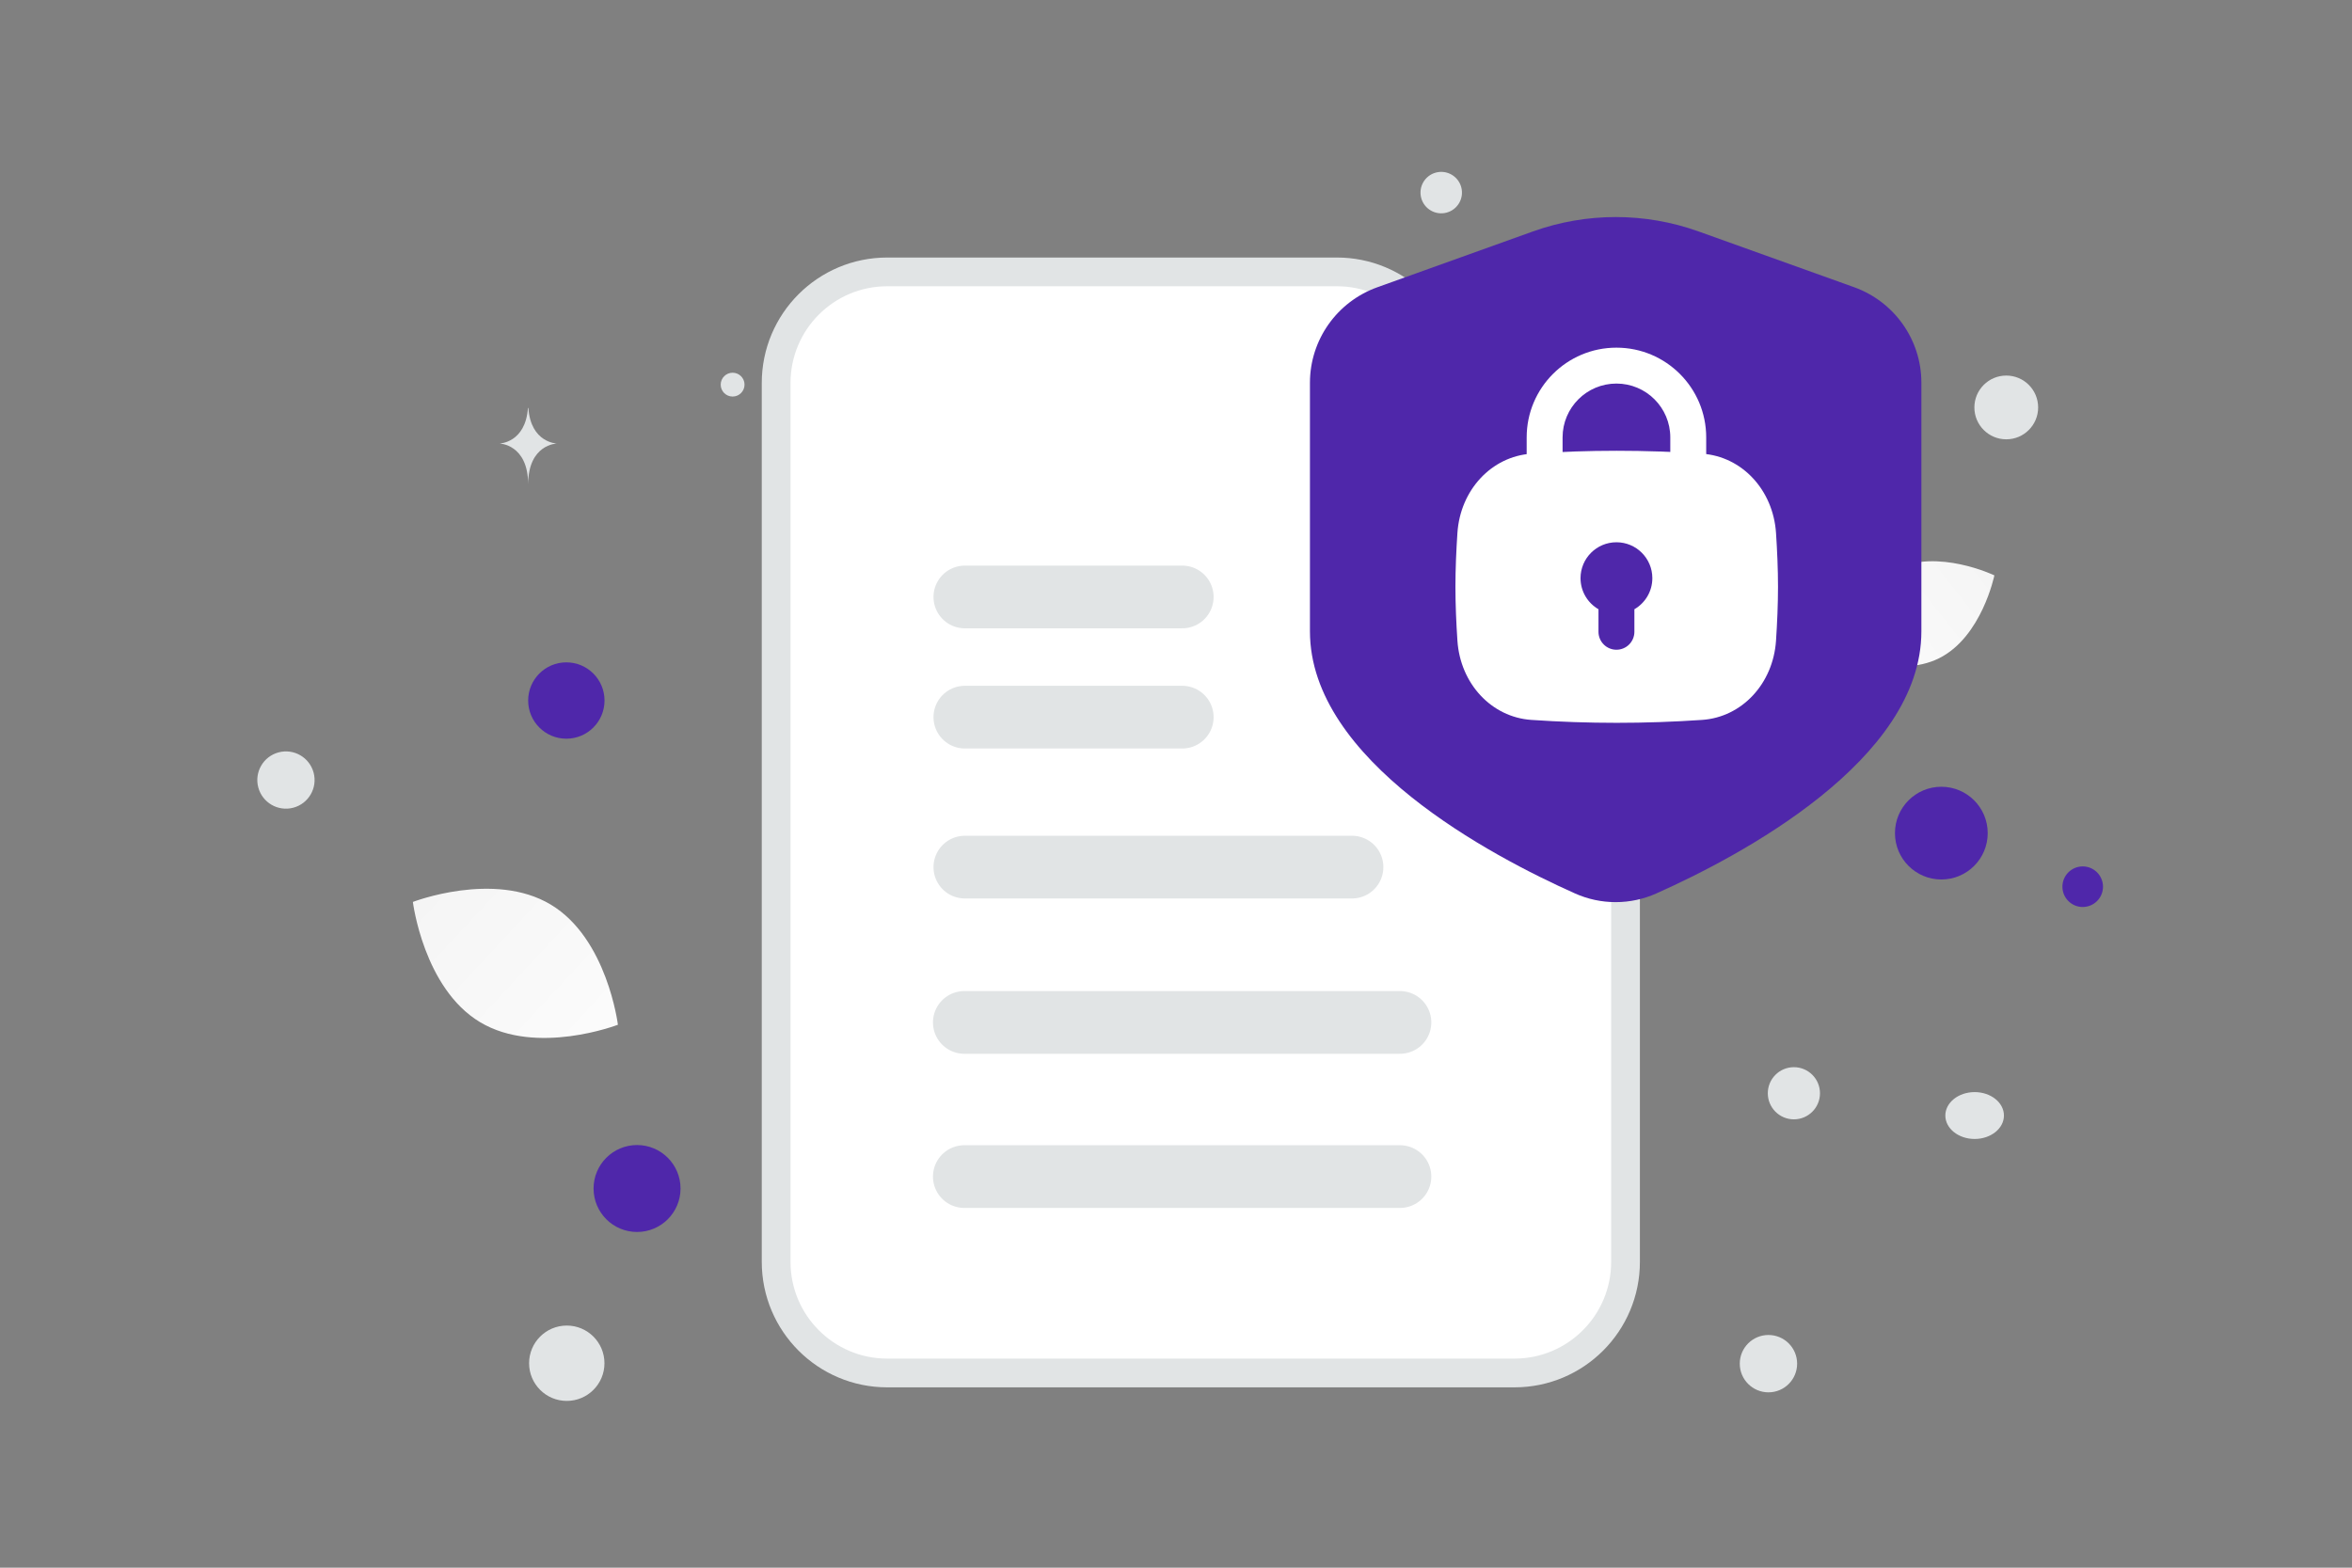 <svg width="900" height="600" viewBox="0 0 900 600" fill="none" xmlns="http://www.w3.org/2000/svg">
<rect x="0" y="0" width="900" height="600" fill="#808080" stroke="none"/>
<g clip-path="url(#clip0_1235_30526)">
<path d="M741.941 251.956C725.56 260.081 703.819 249.633 703.819 249.633C703.819 249.633 708.651 226.015 725.04 217.901C741.421 209.775 763.153 220.212 763.153 220.212C763.153 220.212 758.321 243.83 741.941 251.956Z" fill="url(#paint0_linear_1235_30526)"/>
<path d="M722.958 189.235C714.615 194.582 704.697 190.636 690.477 181.186C679.784 174.077 669.952 167.745 661.956 155.579C656.358 147.067 653.214 137.915 651.669 129.831C649.994 121.072 646.825 110.405 653.91 105.268C663.645 98.213 694.801 104.521 713.887 131.577C734.85 161.302 731.116 184.012 722.958 189.235Z" fill="url(#paint1_linear_1235_30526)"/>
<path d="M183.711 391.219C205.37 404.2 236.444 392.2 236.444 392.2C236.444 392.2 232.381 359.158 210.709 346.191C189.05 333.21 157.989 345.196 157.989 345.196C157.989 345.196 162.052 378.238 183.711 391.219Z" fill="url(#paint2_linear_1235_30526)"/>
<path d="M742.859 301.115C733.058 301.115 725.112 309.061 725.112 318.862C725.112 328.664 733.058 336.609 742.859 336.609C752.66 336.609 760.606 328.664 760.606 318.862C760.606 309.061 752.66 301.115 742.859 301.115Z" fill="#4F27AA"/>
<path d="M216.713 253.503C208.644 253.503 202.103 260.044 202.103 268.113C202.103 276.182 208.644 282.723 216.713 282.723C224.782 282.723 231.323 276.182 231.323 268.113C231.323 260.044 224.782 253.503 216.713 253.503Z" fill="#4F27AA"/>
<path d="M243.77 471.514C234.581 471.514 227.132 464.065 227.132 454.876C227.132 445.687 234.581 438.238 243.77 438.238C252.959 438.238 260.408 445.687 260.408 454.876C260.408 464.065 252.959 471.514 243.77 471.514Z" fill="#4F27AA"/>
<path d="M796.955 347.13C792.667 347.13 789.191 343.654 789.191 339.366C789.191 335.078 792.667 331.602 796.955 331.602C801.243 331.602 804.719 335.078 804.719 339.366C804.719 343.654 801.243 347.13 796.955 347.13Z" fill="#4F27AA"/>
<path d="M686.438 428.407C680.924 428.407 676.455 423.938 676.455 418.424C676.455 412.911 680.924 408.441 686.438 408.441C691.951 408.441 696.421 412.911 696.421 418.424C696.421 423.938 691.951 428.407 686.438 428.407Z" fill="#E1E4E5"/>
<path d="M216.879 536.17C208.915 536.17 202.46 529.714 202.46 521.751C202.46 513.788 208.915 507.332 216.879 507.332C224.842 507.332 231.298 513.788 231.298 521.751C231.298 529.714 224.842 536.17 216.879 536.17Z" fill="#E1E4E5"/>
<path d="M676.703 532.888C670.641 532.888 665.728 527.974 665.728 521.913C665.728 515.851 670.641 510.938 676.703 510.938C682.764 510.938 687.678 515.851 687.678 521.913C687.678 527.974 682.764 532.888 676.703 532.888Z" fill="#E1E4E5"/>
<path d="M767.703 168.14C760.964 168.14 755.502 162.678 755.502 155.939C755.502 149.201 760.964 143.738 767.703 143.738C774.441 143.738 779.904 149.201 779.904 155.939C779.904 162.678 774.441 168.14 767.703 168.14Z" fill="#E1E4E5"/>
<path d="M120.003 295.709C121.569 301.554 118.1 307.562 112.255 309.128C106.41 310.695 100.402 307.226 98.835 301.381C97.269 295.535 100.738 289.527 106.583 287.961C112.428 286.395 118.436 289.864 120.003 295.709Z" fill="#E1E4E5"/>
<path d="M280.337 151.772C277.819 151.772 275.777 149.731 275.777 147.212C275.777 144.694 277.819 142.652 280.337 142.652C282.855 142.652 284.897 144.694 284.897 147.212C284.897 149.731 282.855 151.772 280.337 151.772Z" fill="#E1E4E5"/>
<path d="M755.602 435.917C749.41 435.917 744.39 431.901 744.39 426.947C744.39 421.993 749.41 417.977 755.602 417.977C761.794 417.977 766.814 421.993 766.814 426.947C766.814 431.901 761.794 435.917 755.602 435.917Z" fill="#E1E4E5"/>
<path d="M559.154 71.661C560.288 75.893 557.776 80.242 553.545 81.376C549.314 82.51 544.964 79.999 543.83 75.767C542.696 71.536 545.208 67.186 549.439 66.052C553.671 64.919 558.02 67.43 559.154 71.661Z" fill="#E1E4E5"/>
<path d="M202.019 156.141H202.178C203.124 169.542 213.09 169.749 213.09 169.749C213.09 169.749 202.101 169.963 202.101 185.447C202.101 169.963 191.111 169.749 191.111 169.749C191.111 169.749 201.073 169.542 202.019 156.141Z" fill="#E1E4E5"/>
<path d="M541.683 116.527L609.56 184.465C617.533 192.446 622.013 203.264 622.016 214.545V482.931C622.016 506.443 602.992 525.477 579.513 525.477H339.495C316.015 525.477 296.992 506.443 296.992 482.931V146.608C296.992 123.095 316.015 104.062 339.495 104.062H511.636C517.218 104.065 522.744 105.167 527.9 107.306C533.055 109.445 537.739 112.578 541.683 116.527Z" fill="white" stroke="#E1E4E5" stroke-width="11"/>
<path d="M369.205 274.473H452.39M369.205 228.473H452.39M369.205 331.869H517.348M369 391.311H535.697M369 450.311H535.697" stroke="#E1E4E5" stroke-width="24" stroke-linecap="round" stroke-linejoin="round"/>
<path fill-rule="evenodd" clip-rule="evenodd" d="M735.222 241.631V146.461C735.225 130.082 724.915 115.46 709.446 109.908L649.98 88.582C629.484 81.233 607.071 81.233 586.575 88.582L527.03 109.947C511.575 115.494 501.268 130.096 501.255 146.461V241.631C501.255 291.08 570.704 327.672 602.64 341.929C607.544 344.134 612.861 345.274 618.238 345.274C623.615 345.274 628.931 344.134 633.836 341.929C665.773 327.673 735.222 291.003 735.222 241.631Z" fill="#4F27AA"/>
<path d="M569.519 180.922H666.926V265.733H569.519V180.922Z" fill="white"/>
<path fill-rule="evenodd" clip-rule="evenodd" d="M618.642 187.399C606.486 187.399 595.658 187.879 586.811 188.489C578.42 189.067 571.967 196.011 571.365 205.048C570.936 211.476 570.638 218.25 570.638 224.586C570.638 230.922 570.936 237.696 571.365 244.124C571.967 253.161 578.42 260.104 586.811 260.683C608.006 262.137 629.276 262.137 650.472 260.683C658.864 260.104 665.316 253.161 665.918 244.124C666.347 237.696 666.645 230.922 666.645 224.586C666.645 218.25 666.347 211.476 665.918 205.048C665.316 196.011 658.864 189.067 650.472 188.489C639.877 187.762 629.261 187.399 618.642 187.399ZM585.941 173.644C570.732 174.692 558.784 187.491 557.685 203.975C557.242 210.629 556.923 217.78 556.923 224.586C556.923 231.391 557.242 238.543 557.685 245.196C558.784 261.681 570.733 274.479 585.941 275.528C607.716 277.022 629.567 277.022 651.342 275.528C666.551 274.479 678.5 261.681 679.598 245.196C680.041 238.543 680.36 231.391 680.36 224.586C680.36 217.78 680.041 210.629 679.598 203.975C678.5 187.491 666.551 174.692 651.342 173.644C629.567 172.15 607.716 172.15 585.941 173.644Z" fill="white"/>
<path fill-rule="evenodd" clip-rule="evenodd" d="M584.187 167.407C584.187 148.437 599.565 133.059 618.534 133.059C637.504 133.059 652.882 148.437 652.882 167.407V194.885C652.893 195.794 652.723 196.696 652.383 197.539C652.043 198.382 651.539 199.149 650.9 199.796C650.261 200.443 649.5 200.956 648.661 201.307C647.822 201.657 646.922 201.837 646.013 201.837C645.103 201.837 644.203 201.657 643.364 201.307C642.525 200.956 641.764 200.443 641.125 199.796C640.487 199.149 639.982 198.382 639.642 197.539C639.302 196.696 639.132 195.794 639.143 194.885V167.407C639.143 156.025 629.916 146.798 618.534 146.798C607.153 146.798 597.926 156.025 597.926 167.407V194.885C597.904 196.692 597.171 198.418 595.885 199.689C594.599 200.959 592.864 201.672 591.057 201.672C589.249 201.672 587.514 200.959 586.228 199.689C584.942 198.418 584.209 196.692 584.187 194.885V167.407Z" fill="white"/>
<path fill-rule="evenodd" clip-rule="evenodd" d="M625.404 233.179C629.511 230.803 632.274 226.363 632.274 221.278C632.274 213.69 626.123 207.539 618.535 207.539C610.947 207.539 604.795 213.69 604.795 221.278C604.795 226.363 607.558 230.803 611.665 233.179V241.887C611.687 243.695 612.42 245.421 613.706 246.691C614.992 247.962 616.727 248.674 618.534 248.674C620.342 248.674 622.077 247.962 623.363 246.691C624.649 245.421 625.382 243.695 625.404 241.887V233.179Z" fill="#4F27AA"/>
</g>
<defs>
<linearGradient id="paint0_linear_1235_30526" x1="679.037" y1="277.302" x2="814.146" y2="170.431" gradientUnits="userSpaceOnUse">
<stop stop-color="white"/>
<stop offset="1" stop-color="#EEEEEE"/>
</linearGradient>
<linearGradient id="paint1_linear_1235_30526" x1="667.797" y1="223.3" x2="721.036" y2="31.825" gradientUnits="userSpaceOnUse">
<stop stop-color="white"/>
<stop offset="1" stop-color="#EEEEEE"/>
</linearGradient>
<linearGradient id="paint2_linear_1235_30526" x1="267.526" y1="433.004" x2="93.249" y2="271.078" gradientUnits="userSpaceOnUse">
<stop stop-color="white"/>
<stop offset="1" stop-color="#EEEEEE"/>
</linearGradient>
<clipPath id="clip0_1235_30526">
<rect width="900" height="600" fill="white"/>
</clipPath>
</defs>
</svg>
